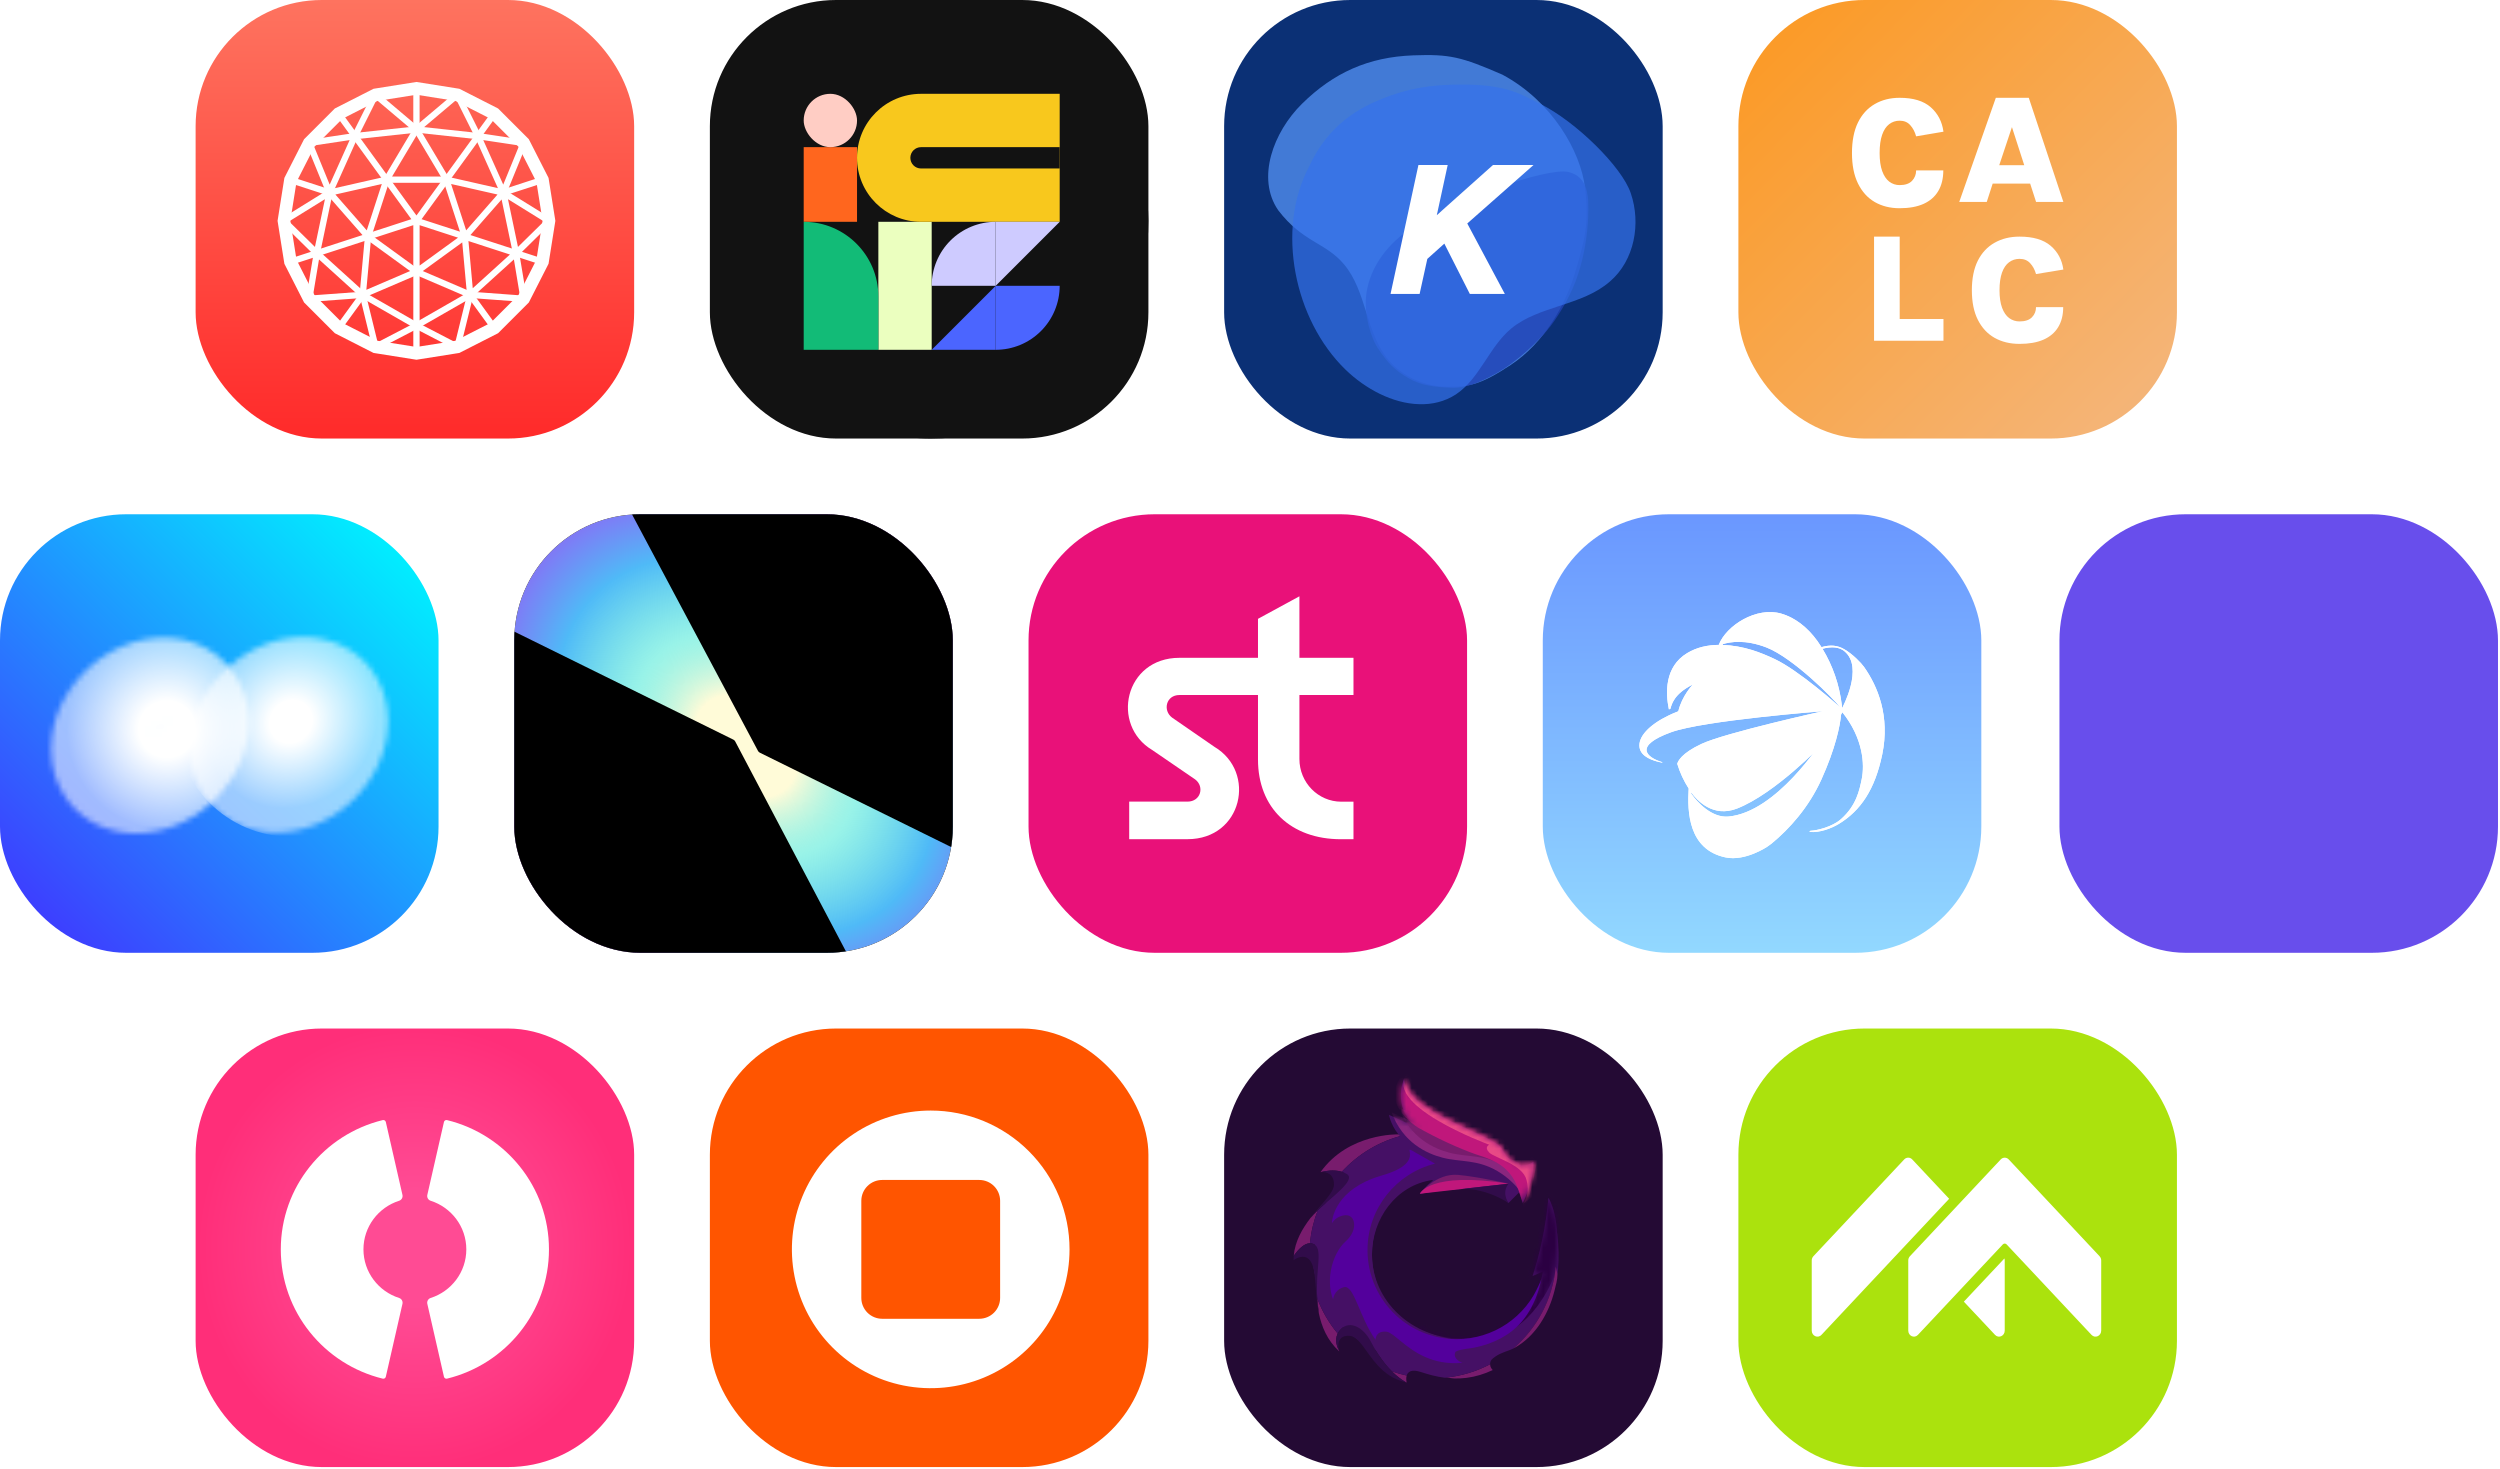 <svg width="456" height="268" viewBox="0 0 456 268" fill="none" xmlns="http://www.w3.org/2000/svg">
<rect y="93.801" width="79.99" height="79.99" rx="23.019" fill="url(#paint0_linear_2004_4739)"/>
<mask id="mask0_2004_4739" style="mask-type:luminance" maskUnits="userSpaceOnUse" x="9" y="116" width="37" height="36">
<path d="M27.36 134.141C27.36 134.148 27.36 134.149 27.36 134.148C27.361 134.146 27.361 134.143 27.36 134.141ZM30.957 130.979L34.556 127.824L38.156 124.667L41.761 121.511L38.16 124.668L34.556 127.824L30.955 130.983L27.355 134.139C27.349 134.139 27.345 134.119 27.355 134.131C27.37 134.114 27.355 134.126 27.355 134.131L30.955 130.975M22.841 117.64C20.522 118.555 18.379 119.864 16.505 121.508L16.497 121.515C14.615 123.164 13.031 125.125 11.813 127.311C10.63 129.428 9.844 131.743 9.495 134.142C9.271 135.789 9.274 137.458 9.503 139.104C9.915 141.929 11.108 144.582 12.948 146.764L12.954 146.771C14.394 148.436 16.188 149.758 18.204 150.64C20.3 151.547 22.561 152.01 24.845 151.999C27.249 151.986 29.631 151.525 31.867 150.64C34.186 149.724 36.33 148.416 38.204 146.771L38.211 146.764C40.093 145.116 41.677 143.156 42.894 140.971C44.078 138.854 44.864 136.538 45.213 134.138C45.213 134.138 45.25 133.846 45.305 133.262C45.326 132.97 45.374 132.604 45.377 132.17C45.378 131.736 45.384 131.227 45.359 130.653C45.271 129.514 45.107 128.089 44.563 126.505C43.962 124.675 43.01 122.979 41.761 121.511C40.504 120.059 38.974 118.867 37.259 118.003C35.779 117.235 34.4 116.875 33.297 116.623C32.738 116.521 32.24 116.451 31.815 116.394C31.389 116.336 31.025 116.332 30.737 116.313C30.159 116.285 29.868 116.281 29.868 116.281C27.463 116.293 25.082 116.754 22.846 117.64" fill="white"/>
</mask>
<g mask="url(#mask0_2004_4739)">
<circle cx="30.463" cy="132.994" r="23.429" transform="rotate(180 30.463 132.994)" fill="url(#paint1_angular_2004_4739)"/>
</g>
<mask id="mask1_2004_4739" style="mask-type:luminance" maskUnits="userSpaceOnUse" x="34" y="116" width="37" height="36">
<path d="M52.752 134.028L52.757 134.022V134.028M52.767 134.028C52.773 134.028 52.777 134.048 52.762 134.035L52.767 134.028ZM52.752 134.035C52.752 134.038 52.752 134.04 52.752 134.043V134.035ZM48.239 117.545C45.92 118.46 43.777 119.769 41.903 121.413L41.896 121.419C40.015 123.069 38.431 125.028 37.212 127.213C36.029 129.325 35.242 131.636 34.89 134.03C34.89 134.03 34.853 134.323 34.798 134.906C34.778 135.197 34.73 135.564 34.728 135.999C34.726 136.433 34.72 136.94 34.745 137.514C34.833 138.654 34.997 140.078 35.541 141.663C36.144 143.494 37.096 145.19 38.346 146.657C39.604 148.109 41.134 149.301 42.85 150.165C44.329 150.934 45.708 151.294 46.812 151.545C47.37 151.648 47.867 151.717 48.292 151.775C48.718 151.832 49.082 151.836 49.37 151.856C49.949 151.883 50.239 151.887 50.239 151.887C52.644 151.874 55.026 151.413 57.263 150.529C59.584 149.614 61.731 148.305 63.607 146.66L63.614 146.654C65.496 145.004 67.08 143.044 68.297 140.859C69.481 138.742 70.268 136.426 70.618 134.026C70.841 132.379 70.838 130.709 70.609 129.063C70.197 126.239 69.003 123.585 67.163 121.403V121.397C65.724 119.732 63.93 118.41 61.914 117.528C59.818 116.621 57.557 116.158 55.273 116.169C52.868 116.182 50.486 116.643 48.249 117.528" fill="white"/>
</mask>
<g mask="url(#mask1_2004_4739)">
<circle cx="53.074" cy="131.632" r="20.977" fill="url(#paint2_angular_2004_4739)"/>
</g>
<rect x="35.68" y="187.603" width="79.99" height="79.99" rx="23.019" fill="url(#paint3_radial_2004_4739)"/>
<path fill-rule="evenodd" clip-rule="evenodd" d="M77.943 217.951L80.978 204.648C81.034 204.396 81.289 204.243 81.54 204.305C92.214 206.913 100.132 216.48 100.132 227.885C100.132 239.29 92.214 248.857 81.54 251.465C81.289 251.526 81.036 251.373 80.978 251.122L77.943 237.819C77.839 237.361 78.1 236.895 78.55 236.751C82.324 235.546 85.056 232.033 85.056 227.885C85.056 223.737 82.324 220.224 78.55 219.019C78.1 218.876 77.839 218.409 77.943 217.951ZM72.802 236.751C73.252 236.894 73.513 237.361 73.408 237.82L70.372 251.123C70.316 251.374 70.061 251.527 69.81 251.466C59.136 248.858 51.218 239.29 51.218 227.885C51.218 216.48 59.136 206.913 69.81 204.305C70.061 204.245 70.314 204.398 70.372 204.648L73.407 217.951C73.512 218.409 73.251 218.876 72.8 219.02C69.027 220.224 66.294 223.737 66.294 227.885C66.294 232.034 69.027 235.547 72.802 236.751Z" fill="white"/>
<rect x="129.48" y="187.603" width="79.99" height="79.99" rx="23.019" fill="#FF5500"/>
<path d="M169.763 202.565C164.755 202.565 159.859 204.05 155.696 206.832C151.532 209.614 148.286 213.569 146.37 218.196C144.453 222.822 143.952 227.914 144.929 232.825C145.906 237.737 148.317 242.249 151.859 245.79C155.4 249.331 159.911 251.743 164.823 252.72C169.735 253.697 174.826 253.195 179.453 251.279C184.079 249.362 188.034 246.117 190.816 241.953C193.599 237.789 195.084 232.893 195.084 227.885C195.084 221.17 192.416 214.73 187.667 209.981C182.919 205.233 176.478 202.565 169.763 202.565ZM178.616 240.544H160.911C159.902 240.544 158.933 240.143 158.219 239.429C157.505 238.715 157.104 237.747 157.104 236.737V219.032C157.104 218.023 157.505 217.054 158.219 216.34C158.933 215.626 159.902 215.225 160.911 215.225H178.616C179.626 215.225 180.594 215.626 181.308 216.34C182.022 217.054 182.423 218.023 182.423 219.032V236.737C182.423 237.747 182.022 238.715 181.308 239.429C180.594 240.143 179.626 240.544 178.616 240.544Z" fill="white"/>
<g clip-path="url(#clip0_2004_4739)">
<rect x="93.801" y="93.801" width="79.99" height="79.99" rx="23.019" fill="black"/>
<mask id="mask2_2004_4739" style="mask-type:alpha" maskUnits="userSpaceOnUse" x="92" y="92" width="88" height="88">
<path d="M160.426 92.075H111.613C100.822 92.075 92.074 100.823 92.074 111.614V160.427C92.074 171.218 100.822 179.966 111.613 179.966H160.426C171.217 179.966 179.965 171.218 179.965 160.427V111.614C179.965 100.823 171.217 92.075 160.426 92.075Z" fill="white"/>
</mask>
<g mask="url(#mask2_2004_4739)">
<path d="M91.983 98.183C91.983 94.76 94.758 91.985 98.181 91.985H173.797C177.22 91.985 179.995 94.76 179.995 98.183V173.799C179.995 177.222 177.22 179.996 173.797 179.996H98.181C94.758 179.996 91.983 177.222 91.983 173.799V98.183Z" fill="white"/>
<path d="M92.074 92.075H180.106V180.107H92.074V92.075Z" fill="url(#paint4_radial_2004_4739)"/>
</g>
<path d="M133.772 134.913L92.074 114.349V160.427C92.074 171.218 100.822 179.966 111.613 179.966H157.691L134.097 135.229C134.025 135.091 133.911 134.98 133.772 134.912V134.913Z" fill="black"/>
<path d="M160.425 92.075H114.348L138.262 136.972C138.334 137.108 138.448 137.218 138.586 137.286L179.965 157.692V111.614C179.964 100.823 171.216 92.075 160.425 92.075Z" fill="black"/>
</g>
<rect x="187.604" y="93.801" width="79.99" height="79.99" rx="23.019" fill="#E91179"/>
<path d="M244.659 146.229C240.432 146.229 237.013 142.739 237.013 138.439V126.772H246.875V119.986H237.013V108.763L229.456 112.874V119.986H215.123C205.132 119.986 202.507 132.253 210.192 136.82L218.005 142.171C219.734 143.476 219.029 146.216 216.596 146.216H205.965V153.067H216.596C226.651 153.067 229.212 140.801 221.527 136.233L213.778 130.883C212.049 129.578 212.69 126.772 215.123 126.772H229.456V138.53C229.456 147.404 235.476 153.074 244.57 153.074H246.875V146.229H244.659Z" fill="white"/>
<rect x="35.68" width="79.99" height="79.99" rx="23.019" fill="url(#paint5_linear_2004_4739)"/>
<path d="M95.513 26.076L90.166 20.73L83.43 17.3L75.961 16.114L68.492 17.3L61.755 20.73L56.408 26.076L52.978 32.814L51.793 40.281L52.978 47.75L56.408 54.488L61.755 59.834L68.492 63.268L75.961 64.453L83.43 63.268L90.168 59.834L95.514 54.488L98.948 47.75L100.132 40.281L98.947 32.814L95.513 26.076Z" stroke="white" stroke-width="2.302" stroke-miterlimit="10"/>
<path d="M81.418 32.774L75.959 23.616" stroke="white" stroke-width="1.151" stroke-linecap="round" stroke-linejoin="round"/>
<path d="M64.731 24.831L75.959 23.616L87.191 24.831" stroke="white" stroke-width="1.151" stroke-miterlimit="10"/>
<path d="M70.503 32.771H81.418M75.959 23.616L70.503 32.774" stroke="white" stroke-width="1.151" stroke-linecap="round" stroke-linejoin="round"/>
<path d="M64.731 24.831L68.492 17.301L75.959 23.616L83.428 17.301L87.191 24.831" stroke="white" stroke-width="1.151" stroke-miterlimit="10"/>
<path d="M90.167 20.73L75.962 40.282L61.756 20.73" stroke="white" stroke-width="1.151" stroke-linecap="round" stroke-linejoin="round"/>
<path d="M60.108 35.13L70.505 32.771L67.132 43.154L75.963 49.569L85.763 53.77M60.108 35.135L67.132 43.158" stroke="white" stroke-width="1.151" stroke-linecap="round" stroke-linejoin="round"/>
<path d="M57.792 46.189L51.792 40.285L60.107 35.134M57.792 46.189L60.107 35.134M57.792 46.189L66.164 53.774L75.962 59.394L83.429 63.273L85.761 53.775L95.512 54.494L94.13 46.19M60.107 35.134L56.407 26.08L64.731 24.831L60.107 35.134Z" stroke="white" stroke-width="1.151" stroke-miterlimit="10"/>
<path d="M67.132 43.154L66.163 53.771M66.164 53.769L75.961 49.567" stroke="white" stroke-width="1.151" stroke-linecap="round" stroke-linejoin="round"/>
<path d="M75.959 59.394L68.491 63.273L66.162 53.773L56.407 54.491L57.791 46.189" stroke="white" stroke-width="1.151" stroke-miterlimit="10"/>
<path d="M52.98 47.749L75.963 40.28V64.453M84.793 43.158L85.76 53.774L94.13 46.189M84.793 43.158L81.419 32.775L91.816 35.134M84.793 43.158L91.817 35.134L94.13 46.189M94.13 46.189L100.131 40.285L91.816 35.134M91.816 35.134L95.513 26.08L87.192 24.831L91.816 35.134ZM75.96 40.28L98.945 47.749M75.96 49.57L84.792 43.154" stroke="white" stroke-width="1.151" stroke-linecap="round" stroke-linejoin="round"/>
<path d="M75.96 59.395L85.76 53.774L90.165 59.839M75.96 23.613V16.114M91.814 35.133L98.945 32.815M66.165 53.775L61.756 59.839M60.109 35.133L52.98 32.815" stroke="white" stroke-width="1.151" stroke-linecap="round" stroke-linejoin="round"/>
<g clip-path="url(#clip1_2004_4739)">
<rect x="129.48" width="79.99" height="79.99" rx="23.019" fill="#121212"/>
<rect x="130.056" y="0.576" width="79.415" height="79.415" rx="39.707" fill="#121212"/>
<path d="M146.594 26.841H156.322V40.46H146.594V26.841Z" fill="#FF661E"/>
<rect x="146.594" y="17.113" width="9.728" height="9.728" rx="4.864" fill="#FFCDC4"/>
<rect x="160.212" y="40.459" width="9.728" height="23.347" fill="#EBFFBF"/>
<path d="M146.594 40.459V40.459C154.115 40.459 160.213 46.557 160.213 54.078V63.806H146.594V40.459Z" fill="#12BB77"/>
<path d="M156.321 28.786C156.321 22.339 161.548 17.113 167.995 17.113H193.287V40.459H167.995C161.548 40.459 156.321 35.233 156.321 28.786V28.786Z" fill="#F8C81D"/>
<path d="M166.048 28.786C166.048 27.712 166.919 26.841 167.993 26.841H193.286V30.732H167.993C166.919 30.732 166.048 29.861 166.048 28.786V28.786Z" fill="#121212"/>
<path d="M169.939 52.133C169.939 50.6 170.241 49.082 170.828 47.666C171.414 46.249 172.274 44.962 173.358 43.879C174.442 42.794 175.729 41.935 177.145 41.348C178.561 40.761 180.079 40.459 181.612 40.459L181.612 52.133H169.939Z" fill="#CECBFF"/>
<path d="M193.286 52.133C193.286 53.666 192.984 55.184 192.397 56.6C191.81 58.016 190.951 59.303 189.867 60.387C188.783 61.471 187.496 62.331 186.08 62.918C184.663 63.504 183.145 63.806 181.612 63.806L181.612 52.133H193.286Z" fill="#4B65FF"/>
<path d="M181.612 40.459H193.286L181.612 52.133V40.459Z" fill="#CECBFF"/>
<path d="M181.612 63.806H169.939L181.612 52.133V63.806Z" fill="#4B65FF"/>
</g>
<rect x="223.281" y="187.603" width="79.99" height="79.99" rx="23.019" fill="#240A34"/>
<path d="M263.633 251.291C263.597 251.294 263.563 251.296 263.529 251.3C264.1 251.237 264.784 251.425 265.368 251.434C266.072 251.445 266.776 251.409 267.475 251.322C269.14 251.115 270.768 250.62 272.278 249.892C272.278 249.892 272.256 249.873 272.22 249.834C272.091 249.7 271.79 249.329 271.798 248.842C269.313 250.146 266.555 250.996 263.633 251.291Z" fill="#781C6D"/>
<path d="M243.991 243.241C242.413 241.338 241.145 239.172 240.261 236.818C240.3 237.432 240.365 238.067 240.461 238.723C240.467 238.76 240.473 238.8 240.478 238.838C240.514 239.074 240.537 239.295 240.548 239.503C241.057 241.956 242.064 244.452 244.269 246.491C244.269 246.491 244.254 246.442 244.233 246.357C244.231 246.351 244.229 246.345 244.229 246.34C243.983 245.898 243.353 244.543 243.991 243.241Z" fill="#781C6D"/>
<path d="M256.582 250.896C255.662 250.701 254.765 250.448 253.891 250.14C254.625 250.869 255.454 251.544 256.379 252.088C256.406 252.103 256.434 252.121 256.463 252.135C256.499 252.145 256.534 252.153 256.571 252.16C256.571 252.16 256.567 252.147 256.561 252.124C256.531 251.979 256.427 251.406 256.582 250.896Z" fill="#781C6D"/>
<path d="M244.746 213.728C247.744 210.461 251.697 208.081 256.164 207.031L255.039 206.897L254.998 206.891C255.013 206.899 255.026 206.906 255.039 206.914C255.039 206.914 245.972 206.619 240.862 213.8C240.862 213.8 240.889 213.796 240.936 213.792L240.94 213.79C240.965 213.785 241.004 213.773 241.059 213.758C241.557 213.626 243.226 213.256 244.746 213.728Z" fill="#781C6D"/>
<path d="M238.933 226.765C239.132 224.664 239.622 222.646 240.362 220.754C240.068 221.036 239.8 221.308 239.567 221.567C239.484 221.661 239.404 221.754 239.33 221.845C239.226 221.973 239.135 222.069 239.06 222.13C237.574 224.065 236.215 226.351 235.98 229.04C236.001 229.012 236.022 228.984 236.043 228.953C236.836 227.87 237.877 226.78 238.933 226.765Z" fill="#781C6D"/>
<path d="M284.026 224.919L283.608 225.457L283.551 225.531L283.28 225.55L282.476 225.605C282.686 226.644 282.796 227.721 282.796 228.823C282.796 233.054 281.176 236.905 278.525 239.796C276.952 242.145 274.978 243.577 273.046 244.484C272.983 244.512 272.923 244.541 272.86 244.568C272.474 244.743 272.092 244.896 271.713 245.033C271.696 245.038 271.679 245.046 271.662 245.051C268.941 246.025 266.52 246.1 265.71 246.446C265.563 246.508 265.468 246.58 265.436 246.669C264.959 247.958 266.729 248.577 266.729 248.577C261.24 249.08 257.833 246.531 255.572 244.683L255.566 244.679C254.468 243.78 253.641 243.048 252.977 242.916C252.937 242.907 252.9 242.901 252.862 242.897C250.854 242.706 250.901 244.376 250.901 244.376C247.984 240.367 246.982 234.256 245.117 234.781C243.251 235.306 243.157 237.026 243.157 237.026C241.722 233.254 243.109 228.528 245.45 226.427C247.793 224.327 247.22 221.557 245.45 221.653C243.683 221.748 242.965 223.086 242.965 223.086C242.952 223.021 242.941 222.957 242.931 222.893L242.965 222.846C242.965 222.846 243.187 217.768 250.242 215.011C250.806 214.79 251.416 214.584 252.072 214.397C262.614 211.389 251.857 206.806 261.73 212.235L261.702 212.258C254.65 214.04 249.432 220.418 249.432 228.012C249.432 232.706 251.425 236.935 254.614 239.9C252.409 237.542 250.903 234.53 250.416 231.187C250.415 231.181 250.415 231.174 250.413 231.168C250.413 231.162 250.411 231.158 250.411 231.153C250.301 230.391 250.244 229.614 250.244 228.823C250.244 228.43 250.258 228.04 250.286 227.655C250.288 227.632 250.29 227.61 250.292 227.587C250.922 219.189 257.947 212.572 266.52 212.572C266.844 212.572 267.166 212.581 267.485 212.6L266.564 207.037C264.891 206.64 263.146 206.43 261.352 206.43C259.567 206.43 257.83 206.638 256.164 207.031C251.698 208.082 247.744 210.461 244.746 213.728C245.072 213.828 245.39 213.968 245.689 214.157C247.385 215.23 242.928 218.307 240.361 220.754C239.621 222.645 239.131 224.664 238.933 226.765C239.112 226.763 239.294 226.791 239.474 226.856C241.484 227.583 239.898 231.325 240.261 236.818C241.145 239.173 242.413 241.338 243.991 243.241C244.118 242.978 244.298 242.718 244.542 242.466C246.262 240.701 248.749 242.228 249.993 244.615C250.695 245.962 251.978 248.241 253.891 250.14C254.766 250.448 255.663 250.702 256.582 250.896C256.681 250.569 256.883 250.269 257.279 250.119C257.304 250.108 257.326 250.101 257.353 250.091C257.761 249.963 258.358 249.983 259.221 250.27C260.506 250.698 261.951 251.1 263.53 251.301H263.537C266.495 251.015 269.286 250.16 271.798 248.842C271.798 248.842 271.786 248.48 271.932 248.205C272.1 247.89 272.463 247.642 272.752 247.438C273.263 247.08 273.836 246.819 274.419 246.6C274.947 246.401 275.433 246.261 276.044 245.96L276.049 245.956C279.997 242.559 282.75 237.817 283.597 232.443C283.639 232.174 284.021 232.161 284.081 232.426C284.082 232.431 284.084 232.436 284.085 232.441C284.119 232.169 284.147 231.893 284.172 231.612C284.348 229.62 284.322 227.396 284.026 224.919Z" fill="#451065"/>
<path d="M279.466 243.273C279.419 243.322 279.371 243.373 279.322 243.422C279.256 243.492 279.188 243.56 279.12 243.628C279.095 243.653 279.071 243.679 279.044 243.705C279.188 243.568 279.328 243.422 279.466 243.273Z" fill="white"/>
<path d="M282.43 218.484C282.224 220.857 281.862 223.505 281.253 226.36C280.756 228.696 280.164 230.832 279.544 232.753C280.17 232.473 280.796 232.194 281.422 231.915C281.179 233.488 280.167 238.211 276.528 240.967C273.876 242.891 270.579 244.066 266.992 244.153H266.986C266.848 244.155 266.711 244.157 266.571 244.157C257.557 244.157 250.248 237.283 250.248 228.805C250.248 222.423 254.592 216.156 261.295 215.233C261.823 215.97 262.57 216.737 263.696 216.736C267.396 216.736 268.975 216.21 270.982 216.736C272.988 217.264 275.152 219.425 275.152 219.425L277.106 217.475L277.739 219.425C277.739 219.425 279.709 215.705 279.709 211.91C279.709 211.91 276.681 214.367 274.044 209.778C273.093 206.932 256.938 203.452 256.093 196.81C256.093 196.81 253.348 202.925 259.789 206.299L253.348 203.347C253.348 203.347 253.764 205.741 255.752 207.638C250.365 208.615 246.756 211.414 244.345 214.778C244.424 214.917 244.477 215.08 244.494 215.268C244.613 216.577 243.636 217.968 242.589 218.671C242.387 218.806 242.179 218.928 241.969 219.046C239.783 224.183 239.544 229.435 239.595 231.201C242.615 248.948 262.454 249.129 262.691 249.129C271.353 249.129 278.87 243.821 282.135 236.313L282.138 236.307L282.139 236.303C282.903 234.543 283.435 232.662 283.691 230.7C284.953 222.275 282.43 218.484 282.43 218.484Z" fill="#451065"/>
<mask id="mask3_2004_4739" style="mask-type:luminance" maskUnits="userSpaceOnUse" x="239" y="196" width="46" height="54">
<path d="M259.789 206.299L253.348 203.347C253.348 203.347 253.764 205.74 255.752 207.638C240.533 210.398 239.494 227.69 239.595 231.201C242.615 248.947 262.454 249.129 262.691 249.129C271.353 249.129 278.87 243.821 282.135 236.312L282.139 236.307L282.139 236.302C282.904 234.542 283.435 232.662 283.691 230.7C284.953 222.275 282.431 218.484 282.431 218.484C282.224 220.856 281.862 223.505 281.253 226.359C280.756 228.696 280.165 230.832 279.544 232.753C280.17 232.473 280.796 232.194 281.423 231.914C281.179 233.488 280.167 238.211 276.528 240.967C273.876 242.891 270.579 244.066 266.992 244.153H266.986C266.849 244.155 266.711 244.157 266.571 244.157C257.557 244.157 250.248 237.283 250.248 228.805C250.248 222.423 254.592 216.156 261.295 215.233C261.823 215.97 262.57 216.737 263.696 216.736C267.396 216.735 268.975 216.209 270.982 216.736C272.988 217.264 275.152 219.425 275.152 219.425L277.106 217.475L277.739 219.425C277.739 219.425 279.709 215.705 279.709 211.91C279.709 211.91 276.681 214.366 274.044 209.778C273.093 206.931 256.938 203.452 256.093 196.81C256.093 196.81 253.348 202.925 259.789 206.299Z" fill="#8A267E"/>
</mask>
<g mask="url(#mask3_2004_4739)">
<path d="M253.833 202.885L275.727 212.986L277.441 217.474C276.592 216.358 275.215 214.831 273.155 213.62C269.411 211.419 266.387 212.011 263.105 211.158C260.295 210.427 255.859 208.454 253.833 202.885Z" fill="#8A267E"/>
</g>
<mask id="mask4_2004_4739" style="mask-type:luminance" maskUnits="userSpaceOnUse" x="239" y="196" width="46" height="54">
<path d="M259.789 206.299L253.348 203.347C253.348 203.347 253.764 205.74 255.752 207.638C240.533 210.398 239.494 227.69 239.595 231.201C242.615 248.947 262.454 249.129 262.691 249.129C271.353 249.129 278.87 243.821 282.135 236.312L282.139 236.307L282.139 236.302C282.904 234.542 283.435 232.662 283.691 230.7C284.953 222.275 282.431 218.484 282.431 218.484C282.224 220.856 281.862 223.505 281.253 226.359C280.756 228.696 280.165 230.832 279.544 232.753C280.17 232.473 280.796 232.194 281.423 231.914C281.179 233.488 280.167 238.211 276.528 240.967C273.876 242.891 270.579 244.066 266.992 244.153H266.986C266.849 244.155 266.711 244.157 266.571 244.157C257.557 244.157 250.248 237.283 250.248 228.805C250.248 222.423 254.592 216.156 261.295 215.233C261.823 215.97 262.57 216.737 263.696 216.736C267.396 216.735 268.975 216.209 270.982 216.736C272.988 217.264 275.152 219.425 275.152 219.425L277.106 217.475L277.739 219.425C277.739 219.425 279.709 215.705 279.709 211.91C279.709 211.91 276.681 214.366 274.044 209.778C273.093 206.931 256.938 203.452 256.093 196.81C256.093 196.81 253.348 202.925 259.789 206.299Z" fill="#781C6D"/>
</mask>
<g mask="url(#mask4_2004_4739)">
<path d="M255.132 201.991L277.026 212.092L278.74 216.58C277.891 215.464 276.514 213.937 274.454 212.726C270.71 210.525 267.686 211.117 264.404 210.264C261.594 209.533 257.157 207.56 255.132 201.991Z" fill="#781C6D"/>
</g>
<mask id="mask5_2004_4739" style="mask-type:luminance" maskUnits="userSpaceOnUse" x="239" y="196" width="46" height="54">
<path d="M259.789 206.299L253.348 203.347C253.348 203.347 253.764 205.74 255.752 207.638C240.533 210.398 239.494 227.69 239.595 231.201C242.615 248.947 262.454 249.129 262.691 249.129C271.353 249.129 278.87 243.821 282.135 236.312L282.139 236.307L282.139 236.302C282.904 234.542 283.435 232.662 283.691 230.7C284.953 222.275 282.431 218.484 282.431 218.484C282.224 220.856 281.862 223.505 281.253 226.359C280.756 228.696 280.165 230.832 279.544 232.753C280.17 232.473 280.796 232.194 281.423 231.914C281.179 233.488 280.167 238.211 276.528 240.967C273.876 242.891 270.579 244.066 266.992 244.153H266.986C266.849 244.155 266.711 244.157 266.571 244.157C257.557 244.157 250.248 237.283 250.248 228.805C250.248 222.423 254.592 216.156 261.295 215.233C261.823 215.97 262.57 216.737 263.696 216.736C267.396 216.735 268.975 216.209 270.982 216.736C272.988 217.264 275.152 219.425 275.152 219.425L277.106 217.475L277.739 219.425C277.739 219.425 279.709 215.705 279.709 211.91C279.709 211.91 276.681 214.366 274.044 209.778C273.093 206.931 256.938 203.452 256.093 196.81C256.093 196.81 253.348 202.925 259.789 206.299Z" fill="#C0177B"/>
</mask>
<g mask="url(#mask5_2004_4739)">
<path d="M256.586 195.171C256.586 195.171 256.892 199.761 261.92 202.095C266.948 204.428 274.775 207.012 275.675 209.641C276.574 212.27 280.656 209.831 280.656 209.831C280.656 209.831 279.336 218.976 278.012 220.299L277.106 217.474L276.826 216.693C276.202 214.797 274.916 213.183 273.189 212.178C272.346 211.689 271.294 211.209 269.987 210.808C267.759 210.123 263.463 208.319 259.789 206.299C259.233 205.993 258.626 205.701 258.139 205.338C254.511 202.634 252.643 199.108 256.586 195.171Z" fill="#C0177B"/>
</g>
<mask id="mask6_2004_4739" style="mask-type:luminance" maskUnits="userSpaceOnUse" x="255" y="196" width="25" height="24">
<path d="M259.52 206.153C259.61 206.202 259.7 206.25 259.789 206.299C263.463 208.32 267.758 210.123 269.987 210.808C271.294 211.209 272.346 211.689 273.189 212.179C274.916 213.183 276.202 214.797 276.826 216.693L277.106 217.475L277.739 219.425C277.739 219.425 279.709 215.705 279.709 211.91C279.709 211.91 276.681 214.366 274.043 209.778C273.093 206.931 256.938 203.452 256.093 196.81C256.093 196.81 253.425 202.752 259.52 206.153Z" fill="#E84A86"/>
</mask>
<g mask="url(#mask6_2004_4739)">
<path d="M277.826 219.591C277.826 219.591 279.15 218.139 278.449 215.26C277.748 212.382 272.657 211.241 271.645 210.23C270.632 209.218 271.645 208.803 271.645 208.803C271.645 208.803 251.049 201.283 257.049 195.293C263.048 189.303 278.189 205.614 278.189 205.614L284.046 209.815V214.534C284.046 214.897 277.826 219.591 277.826 219.591Z" fill="#E84A86"/>
</g>
<mask id="mask7_2004_4739" style="mask-type:luminance" maskUnits="userSpaceOnUse" x="239" y="196" width="46" height="54">
<path d="M259.789 206.299L253.348 203.347C253.348 203.347 253.764 205.74 255.752 207.638C240.533 210.398 239.494 227.69 239.595 231.201C242.615 248.947 262.454 249.129 262.691 249.129C271.353 249.129 278.87 243.821 282.135 236.312L282.139 236.307L282.139 236.302C282.904 234.542 283.435 232.662 283.691 230.7C284.953 222.275 282.431 218.484 282.431 218.484C282.224 220.856 281.862 223.505 281.253 226.359C280.756 228.696 280.165 230.832 279.544 232.753C280.17 232.473 280.796 232.194 281.423 231.914C281.179 233.488 280.167 238.211 276.528 240.967C273.876 242.891 270.579 244.066 266.992 244.153H266.986C266.849 244.155 266.711 244.157 266.571 244.157C257.557 244.157 250.248 237.283 250.248 228.805C250.248 222.423 254.592 216.156 261.295 215.233C261.823 215.97 262.57 216.737 263.696 216.736C267.396 216.735 268.975 216.209 270.982 216.736C272.988 217.264 275.152 219.425 275.152 219.425L277.106 217.475L277.739 219.425C277.739 219.425 279.709 215.705 279.709 211.91C279.709 211.91 276.681 214.366 274.044 209.778C273.093 206.931 256.938 203.452 256.093 196.81C256.093 196.81 253.348 202.925 259.789 206.299Z" fill="#2B0042"/>
</mask>
<g mask="url(#mask7_2004_4739)">
<path d="M258.789 242.177C258.789 242.177 274.839 251.357 283.02 233.853C291.201 216.349 282.163 217.36 282.163 217.36L273.671 227.085L258.789 242.177Z" fill="#2B0042"/>
</g>
<path d="M270.982 216.736C270.982 216.736 266.153 216.592 258.981 217.738C258.981 217.738 261.276 214.587 264.575 213.441C267.874 212.296 270.982 216.736 270.982 216.736Z" fill="#451065"/>
<path d="M258.981 217.738C258.981 217.738 271.747 215.399 275.189 215.9C275.189 215.9 269.395 214.603 265.962 214.301C261.886 213.943 258.981 217.738 258.981 217.738Z" fill="#781C6D"/>
<path d="M275.189 215.9L258.981 217.738C258.981 217.738 260.667 213.633 275.189 215.9Z" fill="#C0177B"/>
<path d="M266.798 216.843L275.189 215.9C275.189 215.9 273.789 217.281 275.152 219.425C275.152 219.425 271.388 216.808 266.798 216.843Z" fill="#310C4A"/>
<path d="M254.614 239.9C251.425 236.935 249.432 232.706 249.432 228.013C249.432 220.418 254.65 214.04 261.702 212.258L261.73 212.236C251.857 206.806 262.614 211.389 252.072 214.397C251.416 214.584 250.806 214.79 250.242 215.011C243.187 217.768 242.966 222.846 242.966 222.846L242.931 222.893C242.941 222.957 242.952 223.022 242.966 223.086C242.966 223.086 243.683 221.748 245.45 221.654C247.22 221.557 247.793 224.327 245.45 226.427C243.109 228.528 241.722 233.254 243.157 237.026C243.157 237.026 243.251 235.306 245.117 234.781C246.981 234.256 247.984 240.367 250.901 244.377C250.901 244.377 250.853 242.706 252.862 242.897C252.9 242.901 252.937 242.907 252.977 242.916C253.641 243.048 254.468 243.78 255.566 244.679L255.572 244.683C257.833 246.531 261.24 249.08 266.728 248.577C266.728 248.577 264.959 247.958 265.436 246.669C265.468 246.58 265.563 246.509 265.71 246.446C266.685 246.034 267.885 246.017 268.914 245.805C272.207 245.129 275.302 243.693 277.524 241.113C277.884 240.695 278.218 240.255 278.525 239.797C279.637 238.133 280.589 236.009 281.145 233.287C281.137 233.311 281.128 233.334 281.118 233.358C280.991 233.689 280.869 234.02 280.717 234.34C280.56 234.672 280.398 235.004 280.233 235.333C280.084 235.631 279.93 235.927 279.761 236.215C279.352 236.912 278.89 237.579 278.382 238.208C277.369 239.461 276.169 240.564 274.835 241.469C272.169 243.275 268.942 244.263 265.708 244.263C261.422 244.263 257.521 242.608 254.614 239.9Z" fill="#53009C"/>
<path d="M276.049 245.957C276.143 245.908 276.24 245.855 276.339 245.798C280.147 243.659 282.521 239.518 283.549 235.393C283.78 234.466 284.085 233.403 284.085 232.442C283.965 231.922 283.86 231.446 283.772 231.045C283.214 236.992 280.335 242.268 276.049 245.957Z" fill="#781C6D"/>
<path d="M253.891 250.14C251.977 248.241 250.694 245.962 249.992 244.615C248.749 242.228 246.262 240.701 244.541 242.466C244.297 242.718 244.118 242.978 243.991 243.241C243.353 244.543 243.983 245.898 244.229 246.34C244.125 245.907 243.906 244.652 244.666 244.022C244.812 243.902 244.992 243.804 245.217 243.74C245.243 243.73 245.272 243.723 245.299 243.717C245.539 243.657 245.823 243.634 246.162 243.657C247.961 243.776 249.076 246.629 251.29 249.038C252.549 250.41 254.163 251.637 256.462 252.136C256.434 252.121 256.406 252.103 256.379 252.088C255.454 251.544 254.625 250.87 253.891 250.14Z" fill="#310C4A"/>
<path d="M240.461 238.723C240.364 238.067 240.3 237.432 240.26 236.818C239.897 231.325 241.483 227.583 239.473 226.856C239.293 226.791 239.111 226.763 238.932 226.765C237.876 226.78 236.835 227.87 236.042 228.953C236.021 228.983 236 229.012 235.979 229.04C235.954 229.31 235.941 229.584 235.941 229.862C235.941 229.862 235.964 229.843 236.009 229.813C236.131 229.728 236.409 229.545 236.763 229.41C236.823 229.386 236.886 229.363 236.95 229.342C236.963 229.339 236.977 229.335 236.988 229.331C237.037 229.316 237.088 229.303 237.139 229.292C237.684 229.165 238.324 229.21 238.848 229.792C239.119 230.095 239.357 230.542 239.537 231.185C239.9 232.491 239.929 234.356 240.116 236.425C240.205 237.417 240.332 238.456 240.548 239.503C240.536 239.295 240.514 239.074 240.478 238.838C240.472 238.8 240.466 238.761 240.461 238.723Z" fill="#310C4A"/>
<path d="M239.329 221.844C239.403 221.754 239.483 221.661 239.566 221.566C239.799 221.308 240.067 221.036 240.361 220.754C242.927 218.307 247.384 215.23 245.688 214.157C245.389 213.968 245.071 213.828 244.746 213.728C243.226 213.256 241.557 213.626 241.059 213.758C241.004 213.774 240.965 213.785 240.94 213.791C241.322 213.756 242.988 213.713 243.279 215.497C243.308 215.669 243.323 215.86 243.323 216.068C243.323 217.173 242.032 218.577 240.531 220.332C240.05 220.896 239.549 221.493 239.059 222.13C239.135 222.069 239.225 221.973 239.329 221.844Z" fill="#310C4A"/>
<rect x="317.083" y="187.603" width="79.99" height="79.99" rx="23.019" fill="#ABE20D"/>
<path d="M383.261 229.916V242.699C383.261 243.686 382.145 244.179 381.49 243.48L366.007 226.98C365.963 226.932 365.91 226.893 365.85 226.867C365.791 226.841 365.726 226.827 365.661 226.827C365.596 226.827 365.532 226.841 365.472 226.867C365.413 226.893 365.359 226.932 365.315 226.98L349.831 243.48C349.182 244.179 348.066 243.686 348.066 242.699V229.916C348.065 229.626 348.174 229.347 348.37 229.135L364.928 211.484C365.022 211.382 365.135 211.301 365.262 211.245C365.388 211.19 365.524 211.161 365.662 211.161C365.8 211.161 365.936 211.19 366.062 211.245C366.188 211.301 366.302 211.382 366.395 211.484L382.957 229.135C383.154 229.347 383.263 229.626 383.261 229.916Z" fill="white"/>
<path d="M355.525 218.657L348.795 211.485C348.702 211.382 348.588 211.299 348.461 211.242C348.335 211.186 348.197 211.157 348.059 211.157C347.92 211.157 347.783 211.186 347.656 211.242C347.529 211.299 347.416 211.382 347.323 211.485L330.765 229.134C330.568 229.347 330.46 229.626 330.461 229.916V242.7C330.461 243.684 331.577 244.177 332.231 243.481L355.525 218.657Z" fill="white"/>
<path d="M365.662 229.916V242.699C365.662 243.686 364.546 244.179 363.892 243.48L358.207 237.423L365.602 229.542C365.642 229.663 365.662 229.789 365.662 229.916Z" fill="white"/>
<rect x="375.643" y="93.801" width="79.99" height="79.99" rx="23.019" fill="#684EEC"/>
<rect x="281.403" y="93.801" width="79.99" height="79.99" rx="23.019" fill="url(#paint6_linear_2004_4739)"/>
<g clip-path="url(#clip2_2004_4739)" filter="url(#filter0_f_2004_4739)">
<path d="M340.005 121.657C339.469 120.899 337.95 119.33 336.417 118.434C335.194 117.706 333.884 117.564 332.241 118.036C332.04 117.72 331.712 117.225 331.501 116.932C329.628 114.326 327.319 112.626 324.914 111.927C320.397 110.612 314.895 114.049 313.496 117.629C311.493 117.644 309.515 118.06 307.756 119.118C303.574 121.633 303.798 126.454 304.405 129.387L304.674 129.296C304.904 128.551 305.242 126.612 308.766 124.855C308.766 124.855 306.783 126.925 306.123 129.742C310.23 128.709 319.499 129.784 320.086 127.57C319.499 126.098 314.327 127.728 311.935 128.154C308.994 128.677 306.425 129.509 304.36 130.5C300.756 132.235 298.723 134.458 299.059 136.375C299.351 138.033 301.412 138.779 303.206 139.115L303.184 139.017C300.262 138.125 297.98 136.041 304.798 133.564C310.754 131.401 332.49 129.725 332.49 129.725C332.49 129.725 314.666 133.664 310.349 135.69C306.617 137.437 306.046 138.898 305.93 139.318C306.415 140.915 307.117 142.431 308.015 143.822C307.748 148.074 307.955 154.993 314.776 156.399C318.343 157.134 322.311 154.463 322.311 154.463L323.122 153.877C326.388 151.201 329.925 147.247 332.216 142.194C334.788 136.517 335.643 132.343 335.813 130.343L336.047 129.916C339.845 134.663 340.131 139.445 339.582 142.091C339.161 144.122 338.611 146.922 335.808 149.402C334.215 150.818 331.419 151.49 330.206 151.535L330.023 151.741C331.957 151.945 334.15 151.041 335.401 150.284C339.382 147.853 341.989 144.029 343.324 137.592C344.755 130.624 342.514 125.208 340.005 121.657ZM323.664 120.192C321.193 119.038 318.103 117.778 314.197 117.637L314.243 117.488C315.576 117.076 318.32 116.601 322.197 118.096C326.981 119.942 334.509 127.453 335.708 129.107C335.318 128.685 328.085 122.261 323.664 120.192ZM332.289 135.188C332.289 135.188 324.064 148.15 315.26 148.939C312.198 149.212 309.554 146.283 308.478 144.769L308.479 144.539C309.562 146.031 312.475 149.183 316.845 147.473C323.776 144.762 332.216 135.922 332.216 135.922L335.614 130.094L332.289 135.188ZM335.999 129.167C335.993 129.018 335.961 128.704 335.94 128.538C335.498 124.906 334.298 121.426 332.422 118.335C334.11 117.89 335.482 118.005 336.429 118.788C340.042 121.785 335.996 129.166 335.996 129.166L335.999 129.167Z" fill="white"/>
</g>
<g clip-path="url(#clip3_2004_4739)">
<path d="M340.005 121.657C339.469 120.899 337.95 119.33 336.417 118.434C335.194 117.706 333.884 117.564 332.241 118.036C332.04 117.72 331.712 117.225 331.501 116.932C329.628 114.326 327.319 112.626 324.914 111.927C320.397 110.612 314.895 114.049 313.496 117.629C311.493 117.644 309.515 118.06 307.756 119.118C303.574 121.633 303.798 126.454 304.405 129.387L304.674 129.296C304.904 128.551 305.242 126.612 308.766 124.855C308.766 124.855 306.783 126.925 306.123 129.742C310.23 128.709 319.499 129.784 320.086 127.57C319.499 126.098 314.327 127.728 311.935 128.154C308.994 128.677 306.425 129.509 304.36 130.5C300.756 132.235 298.723 134.458 299.059 136.375C299.351 138.033 301.412 138.779 303.206 139.115L303.184 139.017C300.262 138.125 297.98 136.041 304.798 133.564C310.754 131.401 332.49 129.725 332.49 129.725C332.49 129.725 314.666 133.664 310.349 135.69C306.617 137.437 306.046 138.898 305.93 139.318C306.415 140.915 307.117 142.431 308.015 143.822C307.748 148.074 307.955 154.993 314.776 156.399C318.343 157.134 322.311 154.463 322.311 154.463L323.122 153.877C326.388 151.201 329.925 147.247 332.216 142.194C334.788 136.517 335.643 132.343 335.813 130.343L336.047 129.916C339.845 134.663 340.131 139.445 339.582 142.091C339.161 144.122 338.611 146.922 335.808 149.402C334.215 150.818 331.419 151.49 330.206 151.535L330.023 151.741C331.957 151.945 334.15 151.041 335.401 150.284C339.382 147.853 341.989 144.029 343.324 137.592C344.755 130.624 342.514 125.208 340.005 121.657ZM323.664 120.192C321.193 119.038 318.103 117.778 314.197 117.637L314.243 117.488C315.576 117.076 318.32 116.601 322.197 118.096C326.981 119.942 334.509 127.453 335.708 129.107C335.318 128.685 328.085 122.261 323.664 120.192ZM332.289 135.188C332.289 135.188 324.064 148.15 315.26 148.939C312.198 149.212 309.554 146.283 308.478 144.769L308.479 144.539C309.562 146.031 312.475 149.183 316.845 147.473C323.776 144.762 332.216 135.922 332.216 135.922L335.614 130.094L332.289 135.188ZM335.999 129.167C335.993 129.018 335.961 128.704 335.94 128.538C335.498 124.906 334.298 121.426 332.422 118.335C334.11 117.89 335.482 118.005 336.429 118.788C340.042 121.785 335.996 129.166 335.996 129.166L335.999 129.167Z" fill="white"/>
</g>
<rect x="317.083" width="79.99" height="79.99" rx="23.019" fill="url(#paint7_linear_2004_4739)"/>
<path d="M346.495 37.981C344.774 37.981 343.259 37.603 341.949 36.847C340.649 36.092 339.632 34.968 338.899 33.476C338.166 31.984 337.799 30.134 337.799 27.924C337.799 25.706 338.161 23.85 338.884 22.358C339.617 20.866 340.639 19.743 341.949 18.987C343.259 18.222 344.774 17.839 346.495 17.839C348.978 17.839 350.87 18.413 352.17 19.561C353.471 20.708 354.243 22.196 354.487 24.022L349.501 24.869C349.277 24.046 348.92 23.367 348.431 22.832C347.952 22.287 347.307 22.014 346.495 22.014C345.772 22.014 345.131 22.229 344.574 22.66C344.027 23.08 343.601 23.726 343.298 24.596C342.995 25.466 342.844 26.576 342.844 27.924C342.844 29.244 343 30.339 343.313 31.209C343.626 32.07 344.056 32.711 344.603 33.132C345.161 33.553 345.791 33.763 346.495 33.763C347.502 33.763 348.255 33.505 348.753 32.988C349.252 32.462 349.501 31.826 349.501 31.081H354.458C354.458 32.563 354.15 33.821 353.534 34.853C352.928 35.877 352.033 36.656 350.85 37.192C349.668 37.718 348.216 37.981 346.495 37.981Z" fill="white"/>
<path d="M357.365 36.83L364.04 17.839H370.05L376.356 36.83H371.379L370.301 33.49H363.464L362.386 36.83H357.365ZM364.66 30.136H369.223L366.978 23.188L364.66 30.136Z" fill="white"/>
<path d="M346.504 43.16V58.188H354.488V62.151H341.828V43.16H346.504Z" fill="white"/>
<path d="M368.364 62.726C366.643 62.726 365.128 62.359 363.817 61.625C362.517 60.891 361.501 59.8 360.767 58.35C360.034 56.901 359.667 55.103 359.667 52.957C359.667 50.802 360.029 48.999 360.752 47.55C361.486 46.101 362.507 45.009 363.817 44.275C365.128 43.532 366.643 43.16 368.364 43.16C370.848 43.16 372.738 43.718 374.04 44.832C375.34 45.947 376.112 47.392 376.356 49.166L371.37 49.989C371.146 49.19 370.788 48.53 370.3 48.01C369.821 47.48 369.176 47.215 368.364 47.215C367.641 47.215 367.001 47.425 366.443 47.843C365.896 48.251 365.469 48.878 365.166 49.724C364.864 50.569 364.712 51.647 364.712 52.957C364.712 54.239 364.869 55.303 365.181 56.148C365.494 56.984 365.924 57.607 366.471 58.016C367.029 58.424 367.661 58.629 368.364 58.629C369.371 58.629 370.123 58.378 370.623 57.876C371.121 57.365 371.37 56.748 371.37 56.023H376.327C376.327 57.463 376.02 58.685 375.403 59.688C374.797 60.682 373.903 61.439 372.72 61.959C371.536 62.471 370.085 62.726 368.364 62.726Z" fill="white"/>
<g clip-path="url(#clip4_2004_4739)">
<rect x="223.281" width="79.99" height="79.99" rx="23.019" fill="#0B3075"/>
<path d="M257.771 10.097C249.635 10.398 243.256 13.241 237.471 18.942C232.275 24.079 229.11 32.492 233.145 38.349C237.628 44.207 241.718 44.188 245.094 48.147C249.323 53.1 249.065 60.746 253.308 65.7C255.972 68.815 260.029 70.507 263.939 70.539C267.857 70.578 269.979 70.252 275.553 66.569C281.801 62.44 285.555 55.451 287.252 49.848C289.107 43.693 289.881 40.658 289.115 34.289C288.315 27.559 283.041 18.443 274.035 13.616C266.55 10.367 264.46 9.85 257.771 10.097Z" fill="#5493F6" fill-opacity="0.75"/>
<path d="M257.75 41.375C253.141 44.358 249.988 48.573 249.249 53.389C248.646 57.184 250.112 61.903 251.483 63.734C252.995 66.055 254.432 67.57 256.888 68.963C259.102 70.259 261.446 70.618 264.944 70.728C268.083 70.766 271.037 69.134 272.679 68.234C276.675 66.09 280.881 62.026 282.829 59.467C284.583 57.161 286.786 53.423 287.869 49.926C288.954 46.623 289.564 42.861 289.688 39.392C289.813 35.84 289.706 32.286 286.134 31.379C282.303 30.406 265.007 36.591 257.75 41.375Z" fill="#2043B5" fill-opacity="0.8"/>
<path d="M267.499 15.427C260.415 15.325 256.384 16.339 252.268 17.941C248.177 19.564 242.285 22.615 238.756 30.434C232.708 41.811 236.044 58.319 245.408 67.408C249.022 70.92 254.022 73.605 258.864 73.723C261.194 73.802 263.502 73.267 265.543 71.949C269.963 68.995 271.569 63.343 275.609 59.953C280.694 55.718 288.569 55.82 293.672 51.324C298.139 47.486 299.346 40.764 297.451 35.239C295.864 30.459 287.437 22.158 280.873 18.908C277.636 17.305 275.094 15.538 267.499 15.427Z" fill="#3573EC" fill-opacity="0.7"/>
<path d="M268.098 53.615L263.446 44.434L260.344 47.224L258.937 53.615H253.635L258.72 30.099H264.059L262.075 39.244L272.318 30.099H279.712L267.63 40.762L274.482 53.615H268.098Z" fill="white"/>
</g>
<defs>
<filter id="filter0_f_2004_4739" x="295.214" y="108.763" width="52.368" height="50.641" filterUnits="userSpaceOnUse" color-interpolation-filters="sRGB">
<feFlood flood-opacity="0" result="BackgroundImageFix"/>
<feBlend mode="normal" in="SourceGraphic" in2="BackgroundImageFix" result="shape"/>
<feGaussianBlur stdDeviation="1.439" result="effect1_foregroundBlur_2004_4739"/>
</filter>
<linearGradient id="paint0_linear_2004_4739" x1="74.523" y1="100.419" x2="2.877" y2="173.791" gradientUnits="userSpaceOnUse">
<stop stop-color="#00F0FF"/>
<stop offset="1" stop-color="#4230FF"/>
</linearGradient>
<radialGradient id="paint1_angular_2004_4739" cx="0" cy="0" r="1" gradientUnits="userSpaceOnUse" gradientTransform="translate(30.463 132.994) rotate(134.397) scale(18.301)">
<stop stop-color="white"/>
<stop offset="0.282" stop-color="white"/>
<stop offset="1" stop-color="white" stop-opacity="0.55"/>
</radialGradient>
<radialGradient id="paint2_angular_2004_4739" cx="0" cy="0" r="1" gradientUnits="userSpaceOnUse" gradientTransform="translate(53.074 131.632) rotate(134.397) scale(16.386 15.11)">
<stop stop-color="white"/>
<stop offset="0.247" stop-color="white"/>
<stop offset="1" stop-color="white" stop-opacity="0.55"/>
</radialGradient>
<radialGradient id="paint3_radial_2004_4739" cx="0" cy="0" r="1" gradientUnits="userSpaceOnUse" gradientTransform="translate(75.675 227.597) scale(39.769 40.757)">
<stop offset="0.257" stop-color="#FF4B94"/>
<stop offset="1" stop-color="#FF2E79"/>
</radialGradient>
<radialGradient id="paint4_radial_2004_4739" cx="0" cy="0" r="1" gradientUnits="userSpaceOnUse" gradientTransform="translate(136.09 136.091) rotate(-135) scale(74.697 56.334)">
<stop offset="0.141" stop-color="#FFFBD8"/>
<stop offset="0.307" stop-color="#5FECDB" stop-opacity="0.64"/>
<stop offset="0.521" stop-color="#4FBAF7"/>
<stop offset="0.792" stop-color="#A745F4"/>
</radialGradient>
<linearGradient id="paint5_linear_2004_4739" x1="75.675" y1="0" x2="75.675" y2="79.99" gradientUnits="userSpaceOnUse">
<stop stop-color="#FE735F"/>
<stop offset="1" stop-color="#FF2A2A"/>
</linearGradient>
<linearGradient id="paint6_linear_2004_4739" x1="321.398" y1="93.801" x2="321.398" y2="173.791" gradientUnits="userSpaceOnUse">
<stop stop-color="#6A97FF"/>
<stop offset="1" stop-color="#92D8FF"/>
</linearGradient>
<linearGradient id="paint7_linear_2004_4739" x1="323.989" y1="8.344" x2="393.62" y2="77.4" gradientUnits="userSpaceOnUse">
<stop stop-color="#FB9B29"/>
<stop offset="1" stop-color="#F4B67C"/>
</linearGradient>
<clipPath id="clip0_2004_4739">
<rect x="93.801" y="93.801" width="79.99" height="79.99" rx="23.019" fill="white"/>
</clipPath>
<clipPath id="clip1_2004_4739">
<rect x="129.48" width="79.99" height="79.99" rx="23.019" fill="white"/>
</clipPath>
<clipPath id="clip2_2004_4739">
<rect width="46.613" height="44.886" fill="white" transform="translate(298.092 111.641)"/>
</clipPath>
<clipPath id="clip3_2004_4739">
<rect width="46.613" height="44.886" fill="white" transform="translate(298.092 111.641)"/>
</clipPath>
<clipPath id="clip4_2004_4739">
<rect x="223.281" width="79.99" height="79.99" rx="23.019" fill="white"/>
</clipPath>
</defs>
</svg>
